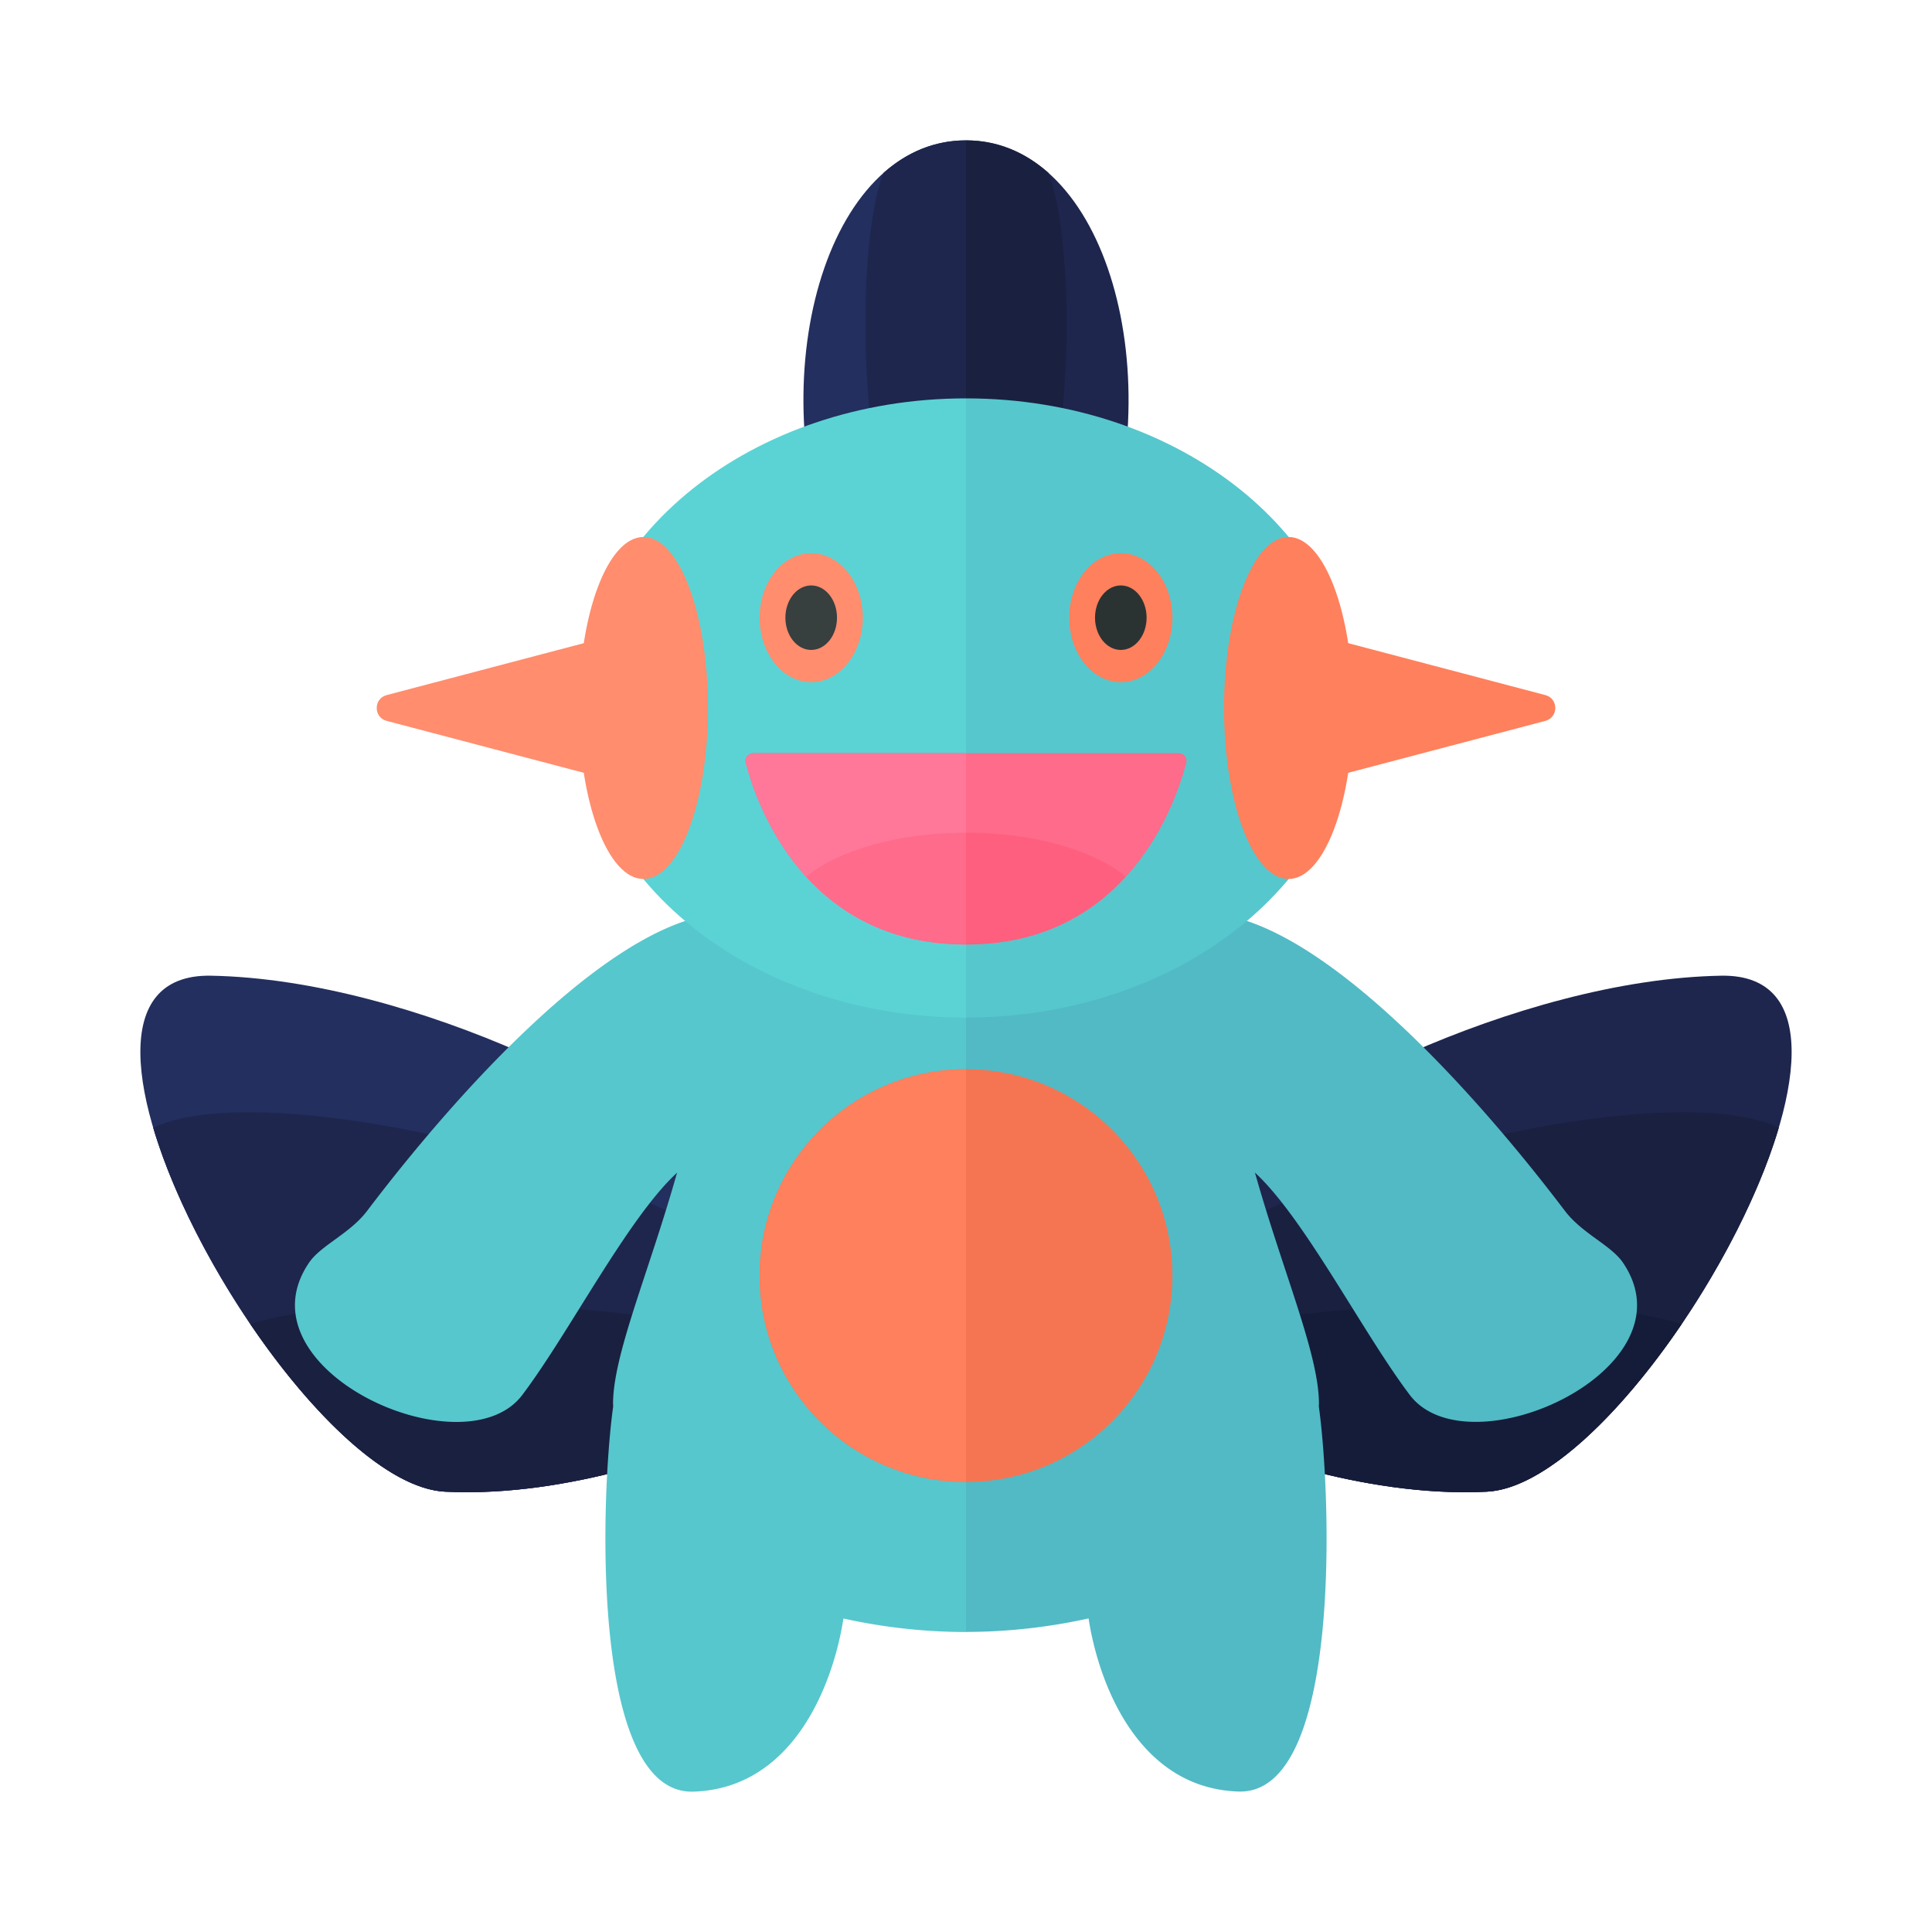 <svg xmlns="http://www.w3.org/2000/svg" width="100%" height="100%" viewBox="-2.72 -2.72 37.44 37.44"><path fill="#232F5E" d="M11.334 20.25c-1.135-1.489-6.034-3.991-9.967-4.062s1.577 9.85 4.538 9.999c2.496.126 4.992-.922 4.992-.922l.437-5.015z"/><path fill="#1E264E" d="M11.556 21.667c-1.135-1.489-8.977-3.625-11.308-2.534.862 2.915 3.774 6.96 5.657 7.054 2.496.126 4.992-.922 4.992-.922l.659-3.598z"/><path fill="#1A2040" d="M2.131 22.939c1.195 1.762 2.664 3.192 3.774 3.248 2.496.126 4.992-.922 4.992-.922l.201-2.305S5.29 22 2.131 22.939z"/><path fill="#56C7CD" d="M16 13.538c-2.568.009-5.086.315-5.016.9.023.192.034.381.047.571-2.111.343-4.946 3.505-6.637 5.737-.337.444-.895.664-1.126 1.005-1.4 2.062 3 4.062 4.133 2.562.912-1.207 2.039-3.422 3-4.308-.549 1.945-1.241 3.523-1.241 4.483l.003.045c-.246 1.764-.443 7.532 1.556 7.467 1.909-.062 2.698-2.025 2.906-3.355a11.1 11.1 0 002.375.262V13.538z"/><path fill="#1E264E" d="M20.666 20.25c1.135-1.489 6.034-3.991 9.967-4.062s-1.577 9.85-4.538 9.999c-2.496.126-4.992-.922-4.992-.922l-.437-5.015z"/><path fill="#1A2040" d="M20.444 21.667c1.135-1.489 8.977-3.625 11.308-2.534-.862 2.915-3.774 6.96-5.657 7.054-2.496.126-4.992-.922-4.992-.922l-.659-3.598z"/><path fill="#151C39" d="M29.869 22.939c-1.195 1.762-2.664 3.192-3.774 3.248-2.496.126-4.992-.922-4.992-.922l-.201-2.305s5.808-.96 8.967-.021z"/><path fill="#51BAC5" d="M28.732 21.75c-.231-.341-.789-.561-1.126-1.005-1.691-2.232-4.526-5.394-6.637-5.737.013-.19.024-.379.047-.571.07-.585-2.448-.891-5.016-.9v15.368a11.037 11.037 0 002.375-.262c.207 1.33.997 3.294 2.906 3.355 1.999.065 1.802-5.703 1.556-7.467l.003-.045c0-.961-.692-2.538-1.241-4.483.961.886 2.088 3.102 3 4.308 1.133 1.501 5.533-.499 4.133-2.561z"/><circle cx="16" cy="22" r="4" fill="#F57552"/><path fill="#232F5E" d="M16 0c-2.733 0-4 4.625-2.533 8.312l2.533.25V0z"/><path fill="#1E264E" d="M16 0c-.611 0-1.149.231-1.6.632C13.867 2 13.867 6.5 14.933 8.5L16 8.562V0zm0 0c2.733 0 4 4.625 2.533 8.312L16 8.562V0z"/><path fill="#1A2040" d="M16 0c.611 0 1.149.231 1.6.632.533 1.368.533 5.868-.533 7.868L16 8.562V0z"/><path fill="#5BD3D5" d="M16 17c-4.142 0-7.5-2.686-7.5-6s3.358-6 7.5-6v12z"/><path fill="#FF8D6E" d="M4.773 11.25l4.283 1.128V9.622L4.773 10.75c-.257.068-.257.432 0 .5z"/><ellipse cx="13" cy="9.25" fill="#FF8D6E" rx="1" ry="1.25"/><ellipse cx="13" cy="9.25" fill="#373F3F" rx=".5" ry=".625"/><path fill="#56C7CD" d="M16 5c4.142 0 7.5 2.686 7.5 6s-3.358 6-7.5 6V5z"/><path fill="#FF805D" d="M27.227 11.25l-4.283 1.128V9.622l4.283 1.128c.257.068.257.432 0 .5z"/><ellipse cx="19" cy="9.25" fill="#FF805D" rx="1" ry="1.25"/><ellipse cx="19" cy="9.25" fill="#2B3332" rx=".5" ry=".625"/><path fill="#FF6B8B" d="M20.112 11.875h-8.224c-.104 0-.182.085-.158.18.189.742 1.111 3.529 4.27 3.529s4.081-2.787 4.27-3.529c.024-.095-.054-.18-.158-.18z"/><path fill="#FF5F7E" d="M16 15.583v-2.167c1.326 0 2.471.344 3.096.85-.653.717-1.632 1.317-3.096 1.317z"/><path fill="#FF805D" d="M16 26a4 4 0 010-8v8z"/><path fill="#FF7899" d="M16 11.875h-4.112c-.104 0-.182.085-.158.18.189.742 1.111 3.529 4.27 3.529v-3.709z"/><path fill="#FF6B8B" d="M16 15.583v-2.167c-1.326 0-2.471.344-3.096.85.653.717 1.632 1.317 3.096 1.317z"/><ellipse cx="9.75" cy="11" fill="#FF8D6E" rx="1.25" ry="3.314"/><ellipse cx="22.25" cy="11" fill="#FF805D" rx="1.25" ry="3.314"/></svg>